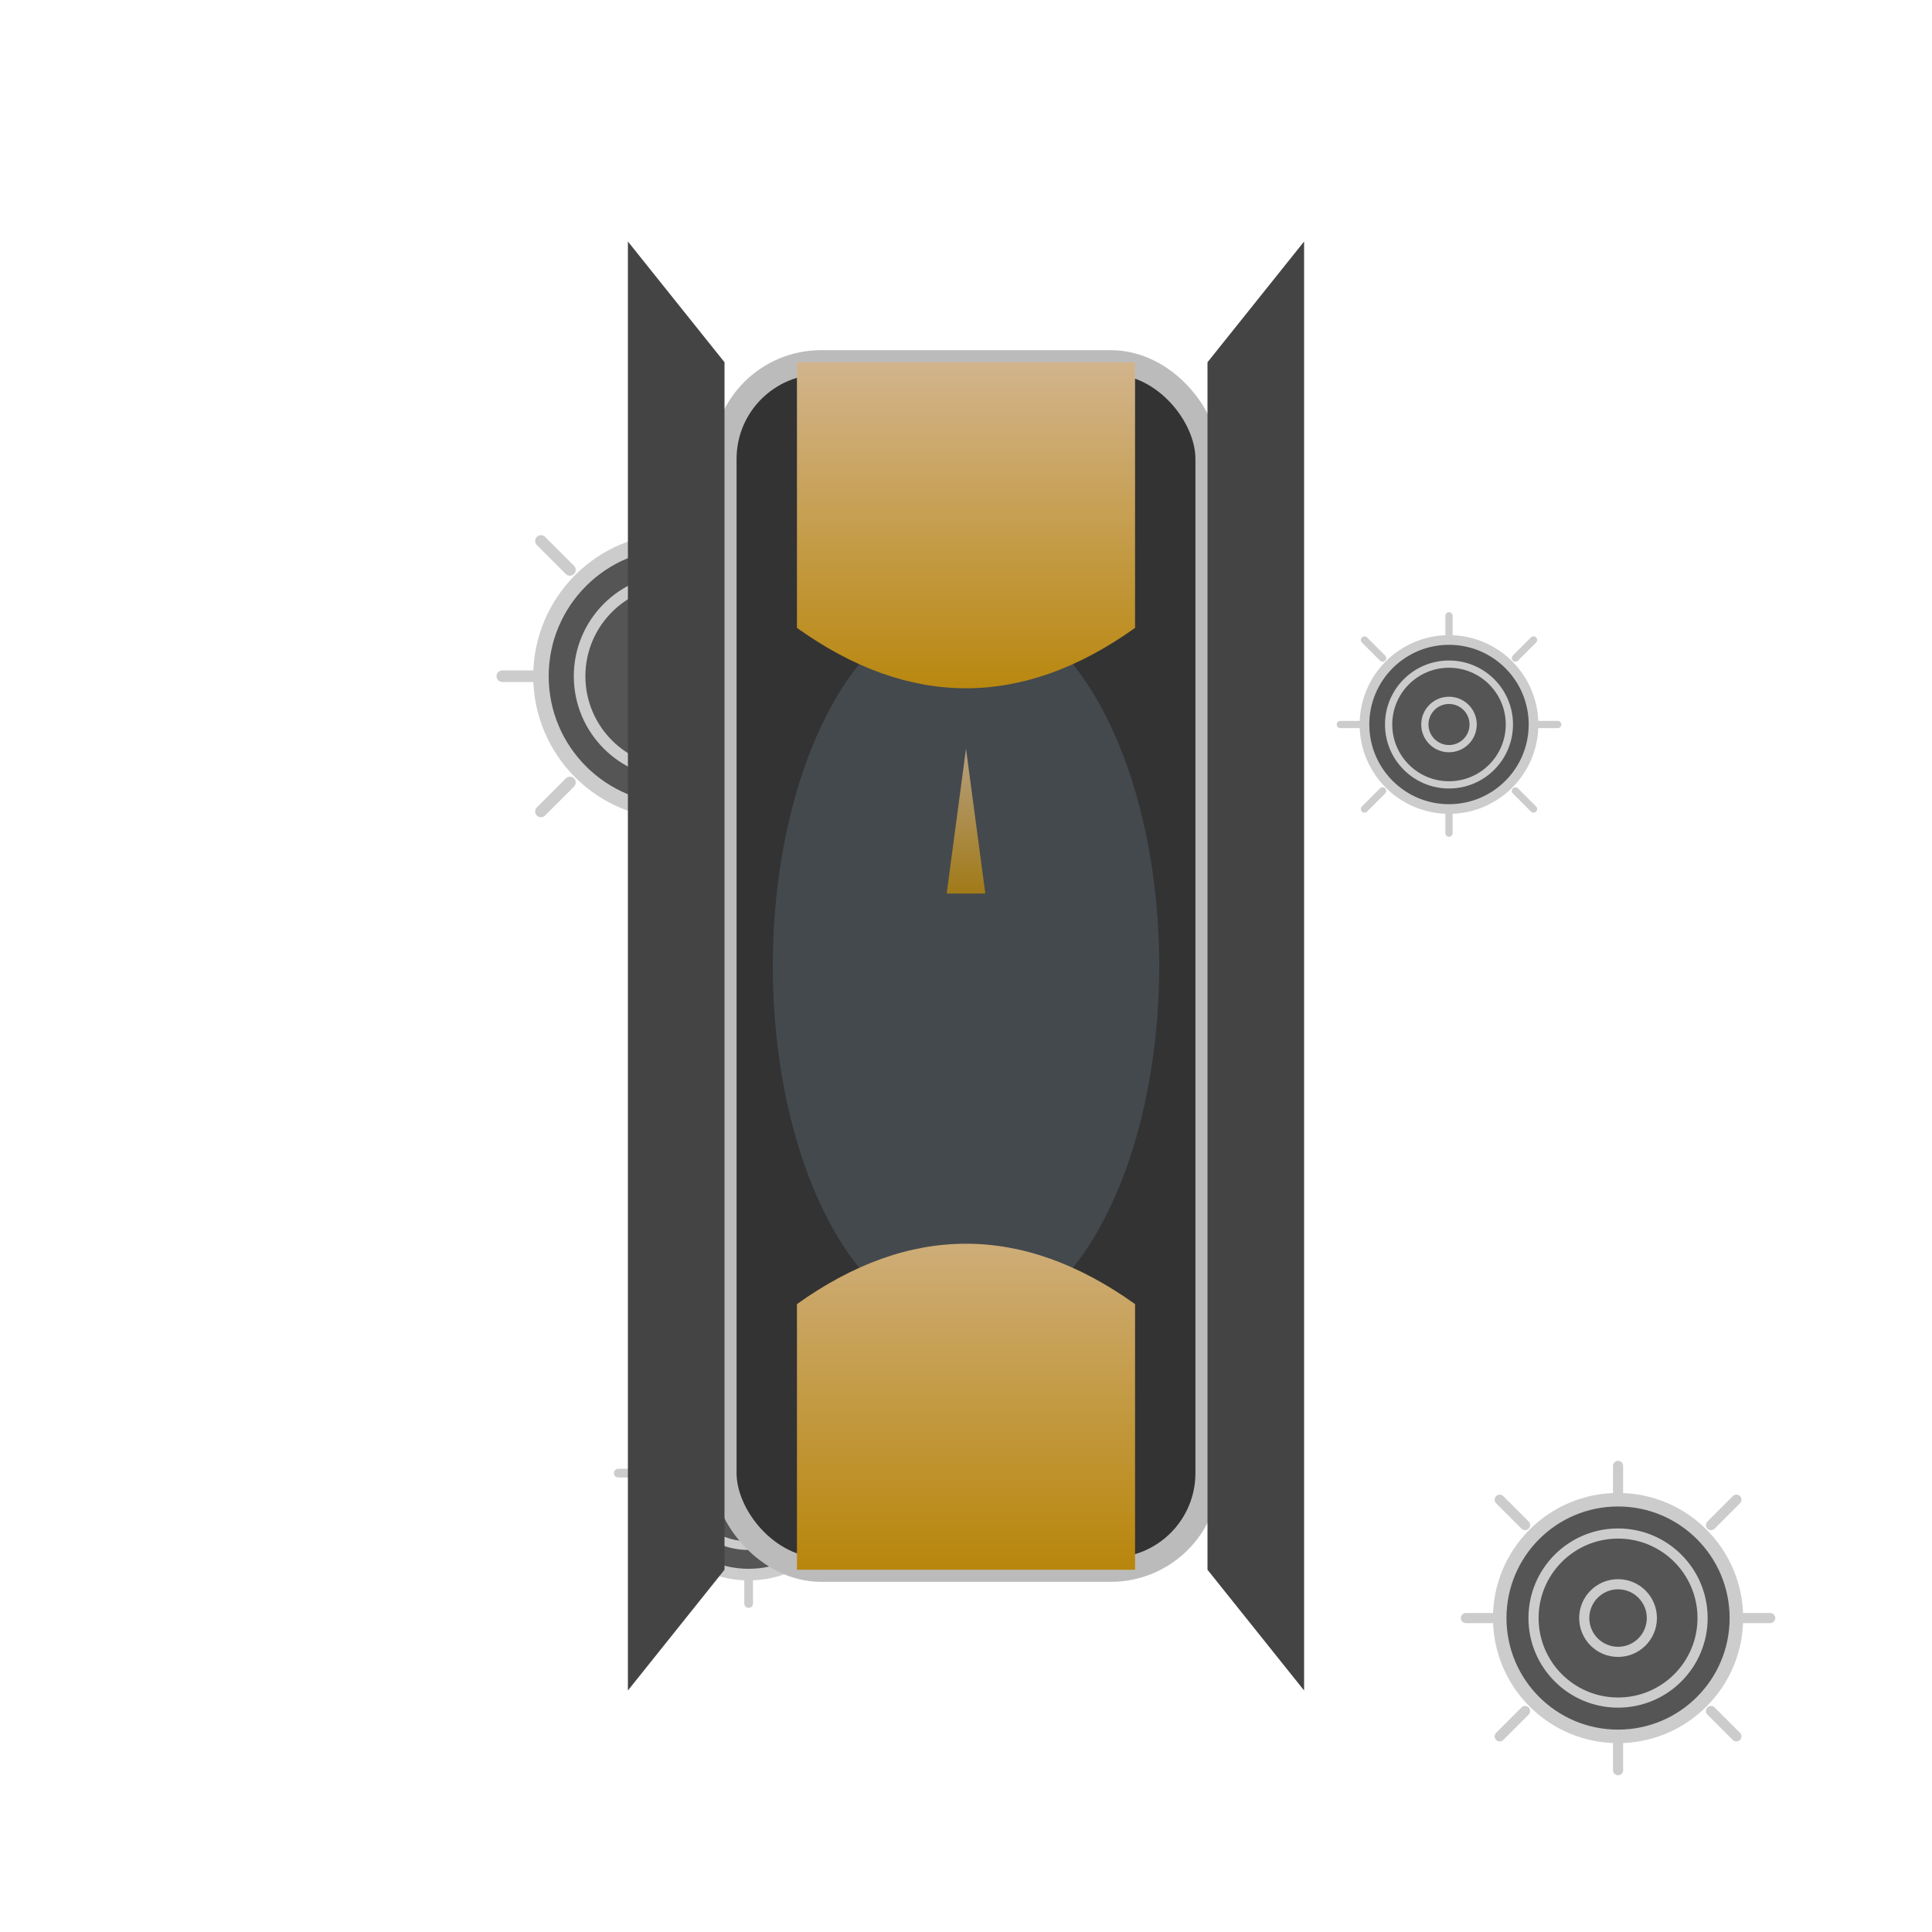 <?xml version="1.0" encoding="UTF-8" standalone="no"?>
<svg
   width="800"
   height="800"
   viewBox="0 0 800 800"
   version="1.1"
   xmlns="http://www.w3.org/2000/svg"
   xmlns:xlink="http://www.w3.org/1999/xlink"
   >
  <defs>
    <!-- Mechanical cogwheel shape -->
    <g id="cogwheel">
      <circle cx="100" cy="100" r="70" fill="#555" stroke="#ccc" stroke-width="8"/>
      <g stroke="#ccc" stroke-width="6" stroke-linejoin="round" stroke-linecap="round" fill="none">
        <circle cx="100" cy="100" r="50"/>
        <circle cx="100" cy="100" r="20"/>
        <line x1="100" y1="30" x2="100" y2="10"/>
        <line x1="100" y1="190" x2="100" y2="170"/>
        <line x1="30" y1="100" x2="10" y2="100"/>
        <line x1="190" y1="100" x2="170" y2="100"/>
        <line x1="45" y1="45" x2="30" y2="30"/>
        <line x1="155" y1="45" x2="170" y2="30"/>
        <line x1="45" y1="155" x2="30" y2="170"/>
        <line x1="155" y1="155" x2="170" y2="170"/>
      </g>
    </g>

    <!-- Sand shape -->
    <linearGradient id="sandGradient" x1="0" y1="0" x2="0" y2="1">
      <stop offset="0%" stop-color="#D2B48C" />
      <stop offset="100%" stop-color="#B8860B" />
    </linearGradient>

    <!-- Glass frame -->
    <filter id="glass" x="-20%" y="-20%" width="140%" height="140%" color-interpolation-filters="sRGB">
      <feDropShadow dx="0" dy="0" stdDeviation="3" flood-color="#FFF" flood-opacity="0.3" />
    </filter>
  </defs>

  <!-- Background cogwheels -->
  <g id="background-cogs" transform="translate(400 400)">
    <use href="#cogwheel" transform="translate(-200,-200) scale(0.8)" />
    <use href="#cogwheel" transform="translate(150,-150) scale(0.5)" />
    <use href="#cogwheel" transform="translate(-150,150) scale(0.6)" />
    <use href="#cogwheel" transform="translate(200,200) scale(0.7)" />
  </g>

  <!-- Mechanical hourglass -->
  <g id="hourglass" transform="translate(400 400)">
    <!-- Outer Frame -->
    <rect x="-100" y="-250" width="200" height="500" rx="40" ry="40" fill="#333" stroke="#bbb" stroke-width="10" />
    <!-- Decorative mechanical edges -->
    <path d="M -100 -250 L -140 -300 L -140 300 L -100 250" fill="#444" />
    <path d="M 100 -250 L 140 -300 L 140 300 L 100 250" fill="#444" />
    <!-- Glass area -->
    <ellipse cx="0" cy="0" rx="80" ry="150" fill="#a9cce3" fill-opacity="0.15" filter="url(#glass)" />
    
    <!-- Sand top -->
    <clipPath id="clip-top-sand">
      <path id="topSandShape" d="M -70,-140 Q 0,-90 70,-140 L 70,-250 L -70,-250 Z" />
    </clipPath>
    <rect id="topSand" x="-70" y="-250" width="140" height="140" fill="url(#sandGradient)" clip-path="url(#clip-top-sand)" />

    <!-- Sand falling -->
    <path id="sandFall" d="M 0,-90 L 8,-30 L -8,-30 Z" fill="url(#sandGradient)" opacity="0.8" />

    <!-- Sand bottom -->
    <clipPath id="clip-bottom-sand">
      <path id="bottomSandShape" d="M -70,140 Q 0,90 70,140 L 70,250 L -70,250 Z" />
    </clipPath>
    <rect id="bottomSand" x="-70" y="90" width="140" height="160" fill="url(#sandGradient)" clip-path="url(#clip-bottom-sand)" />
  </g>
</svg>
